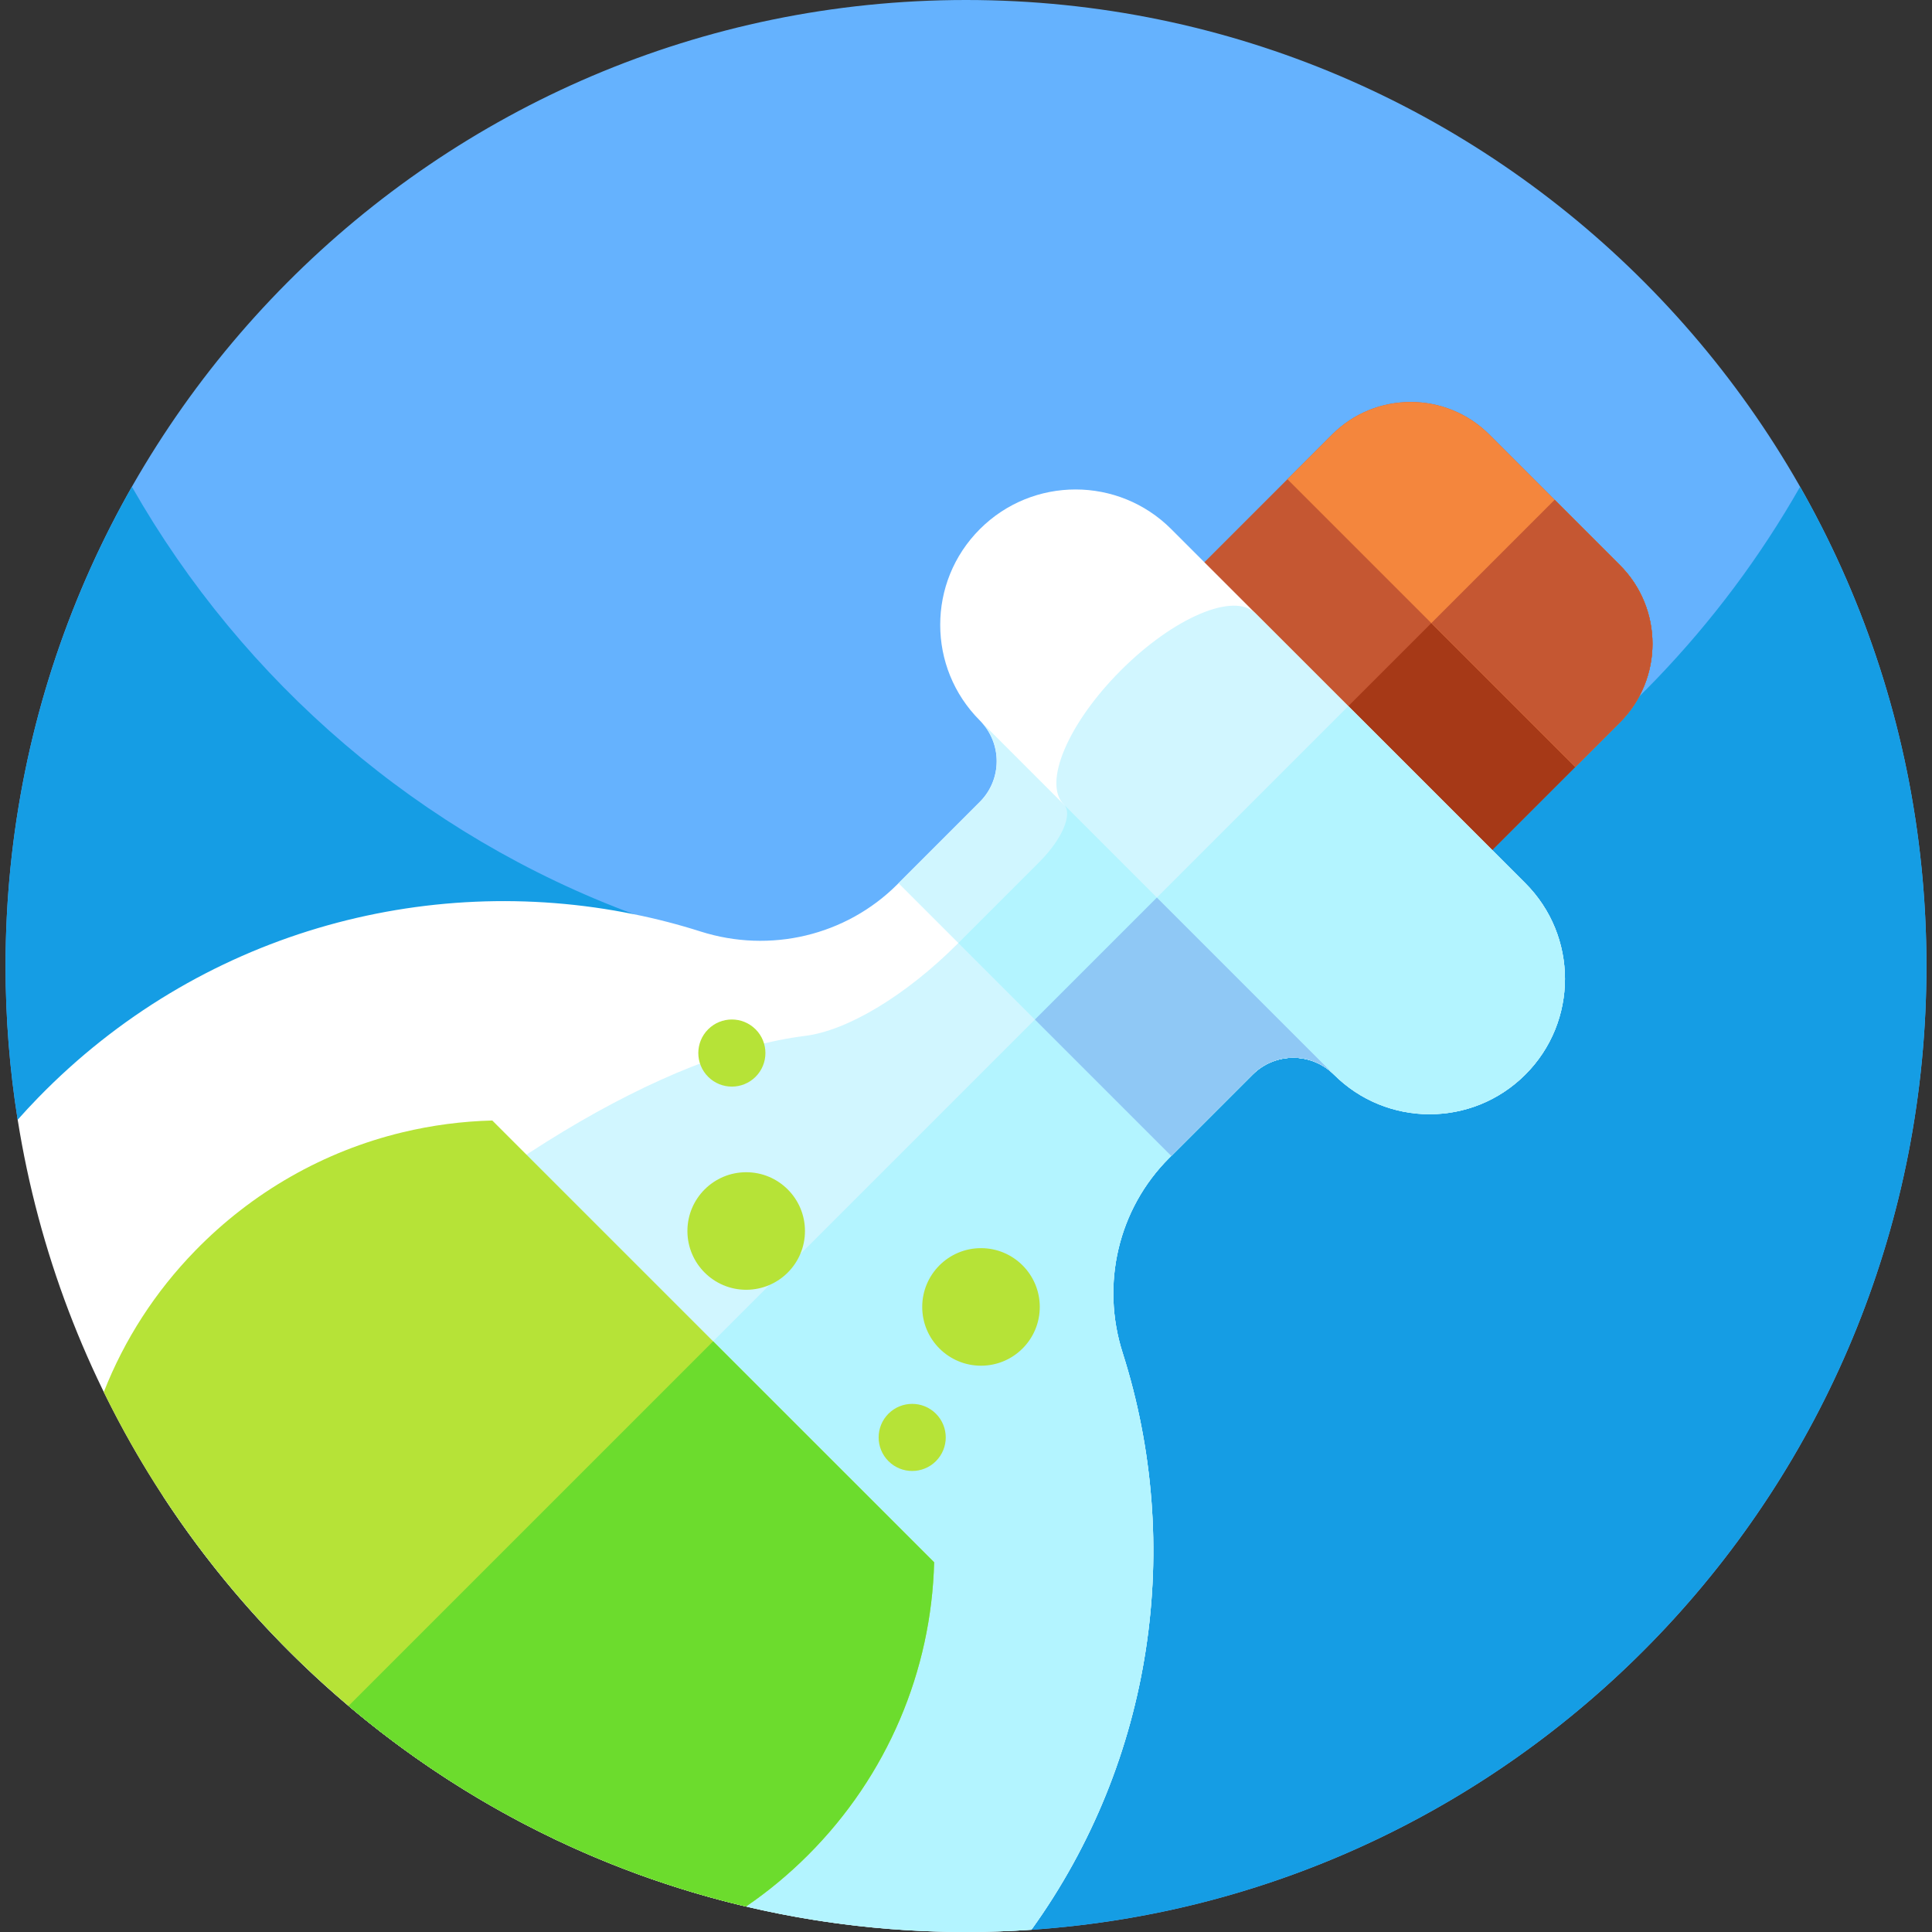 <svg id="Capa_1" enable-background="new 0 0 508.06 508.06" height="512" viewBox="0 0 508.06 508.06" width="512" xmlns="http://www.w3.org/2000/svg"><rect x="0" y="0" width="508.06" height="508.06" fill="#333333" stroke="none"/><g><g><path d="m506.6 254.03c0 134.48-103.9 244.56-235.37 253.44l-146.975-48.173c-20.975-6.875-38.621-21.345-49.47-40.568l-70.135-124.269v.02c-2.1-13.17-3.19-26.68-3.19-40.45 0-140.3 113.08-254.03 252.57-254.03s252.57 113.73 252.57 254.03z" fill="#65b2fe"/><path d="m506.6 254.03c0 86.44-42.94 162.81-108.52 208.69-36.45 25.49-79.89 41.58-126.85 44.75l-146.959-48.168c-20.971-6.874-38.613-21.339-49.463-40.556-25.306-44.824-70.158-124.286-70.158-124.286-2.1-13.16-3.19-26.67-3.19-40.43 0-45.87 12.09-88.88 33.23-126.02 29.3 51.47 75.99 91.64 132.02 112.41 27.21 10.08 56.63 15.59 87.32 15.59 48.75 0 94.28-13.89 132.88-37.96 35.74-22.28 65.54-53.28 86.46-90.04 21.15 37.14 33.23 80.15 33.23 126.02z" fill="#159de4"/></g><g><g><path d="m425.989 189.961-65.027 65.028-75.69-75.69 65.027-65.027c11.424-11.424 29.937-11.415 41.361.009l34.328 34.328c11.416 11.415 11.425 29.928.001 41.352z" fill="#c55732"/><path d="m425.989 189.961-65.027 65.028-37.845-37.845 85.704-85.703 17.169 17.169c11.414 11.414 11.423 29.927-.001 41.351z" fill="#a63917"/><path d="m425.989 189.961-11.744 11.744-75.69-75.69 11.744-11.744c11.424-11.424 29.937-11.415 41.361.009l34.328 34.328c11.416 11.416 11.425 29.929.001 41.353z" fill="#f4863d"/><path d="m425.989 189.961-11.744 11.744-37.845-37.845 32.42-32.42 17.169 17.169c11.415 11.415 11.424 29.928 0 41.352z" fill="#c55732"/></g><g><g><path d="m411.54 257.42c0 9.11-3.47 18.22-10.43 25.17-6.95 6.95-16.06 10.42-25.16 10.42-9.12 0-18.22-3.48-25.17-10.42-5.91-5.91-15.48-5.91-21.39 0l-21.97 21.97c-13.38 13.39-17.96 33.12-12.21 51.16 16.13 50.57 8.14 107.16-23.98 151.75-5.68.39-11.42.59-17.2.59-53.54 0-103.19-16.76-144.04-45.34-55.15-38.58-94.28-98.71-105.34-168.26 1.73-1.95 3.51-3.87 5.35-5.76 42.21-43.39 101.69-59.49 156.71-48.28 5.91 1.19 11.78 2.71 17.56 4.55 18.23 5.78 38.17 1.13 51.7-12.4l21.7-21.7c2.95-2.95 4.43-6.82 4.43-10.7 0-3.86-1.47-7.74-4.43-10.7-6.95-6.95-10.43-16.05-10.42-25.16-.01-9.11 3.47-18.21 10.42-25.16 13.9-13.91 36.43-13.91 50.33-.01l93.11 93.11c6.95 6.95 10.43 16.05 10.43 25.17z" fill="#fff"/><path d="m411.54 257.42c0 9.11-3.47 18.22-10.43 25.17-6.95 6.95-16.06 10.42-25.16 10.42-9.12 0-18.22-3.48-25.17-10.42-5.91-5.91-15.48-5.91-21.39 0l-21.97 21.97c-13.38 13.39-17.96 33.12-12.21 51.16 16.13 50.57 8.14 107.16-23.98 151.75-5.68.39-11.42.59-17.2.59-88.32 0-166.05-45.59-211.19-114.65 9.83-12.84 21.05-25.76 33.51-38.36 47.14-47.67 99.17-78.14 135.37-82.64 11.07-1.37 26.45-10.58 39.98-24.11l21.7-21.7c2.95-2.95 5.15-6.11 6.31-8.83 1.14-2.7 1.27-4.99.07-6.18-2.81-2.81-2.54-8.16.18-14.57 2.71-6.39 7.87-13.81 14.82-20.76 13.9-13.9 29.72-20.62 35.33-15l71 70.99c6.95 6.95 10.43 16.05 10.43 25.17z" fill="#d1f6ff"/><path d="m411.54 257.42c0 9.11-3.47 18.22-10.43 25.17-6.95 6.95-16.06 10.42-25.16 10.42-9.12 0-18.22-3.48-25.17-10.42-5.91-5.91-15.48-5.91-21.39 0l-21.97 21.97c-13.38 13.39-17.96 33.12-12.21 51.16 16.13 50.57 8.14 107.16-23.98 151.75-5.68.39-11.42.59-17.2.59-61.83 0-118.48-22.35-162.38-59.45l262.91-262.91 46.55 46.55c6.95 6.95 10.43 16.05 10.43 25.17z" fill="#b3f4ff"/><path d="m350.779 282.585c-5.905-5.905-15.476-5.905-21.391.009l-21.381 21.381-71.722-71.722 21.381-21.381c2.952-2.952 4.438-6.826 4.438-10.7-.01-3.864-1.476-7.738-4.438-10.7z" fill="#d0f6ff"/><path d="m350.779 282.585c-5.905-5.905-15.476-5.905-21.391.009l-21.381 21.381-55.992-55.992 21.381-21.381c2.952-2.952 5.153-6.112 6.309-8.829 1.147-2.708 1.269-4.993.075-6.187z" fill="#b3f4ff"/><path d="m245.65 410.84c-.73 28.49-12.25 56.07-33.15 76.97-5.07 5.07-10.53 9.6-16.33 13.55-39.13-9.22-74.76-27.6-104.52-52.75-18.8-15.89-35.27-34.49-48.81-55.2-5.72-8.75-10.92-17.88-15.55-27.34 5.41-13.79 13.53-26.38 24.04-37.17 14.97-15.38 33.8-26.15 54.49-31.13 7.79-1.87 15.71-2.91 23.64-3.11z" fill="#b6e337"/></g><path d="m350.779 282.585c-5.905-5.905-15.476-5.905-21.391.009l-21.381 21.381-35.861-35.861 32.081-32.081z" fill="#8fc8f5"/><path d="m245.65 410.84c-.73 28.49-12.25 56.07-33.15 76.97-5.07 5.07-10.53 9.6-16.33 13.55-39.13-9.22-74.76-27.6-104.52-52.75l95.88-95.88z" fill="#6cdc2d"/><g fill="#b6e337"><path d="m198.699 283.162c-3.446 3.446-9.033 3.446-12.479 0s-3.446-9.033 0-12.479 9.033-3.446 12.479 0 3.446 9.033 0 12.479z"/><path d="m246.119 384.241c-3.446 3.446-9.033 3.446-12.479 0s-3.446-9.033 0-12.479 9.033-3.446 12.479 0 3.446 9.032 0 12.479z"/><circle cx="196.226" cy="323.718" r="15.457"/><circle cx="257.974" cy="343.684" r="15.457"/></g></g></g></g></svg>